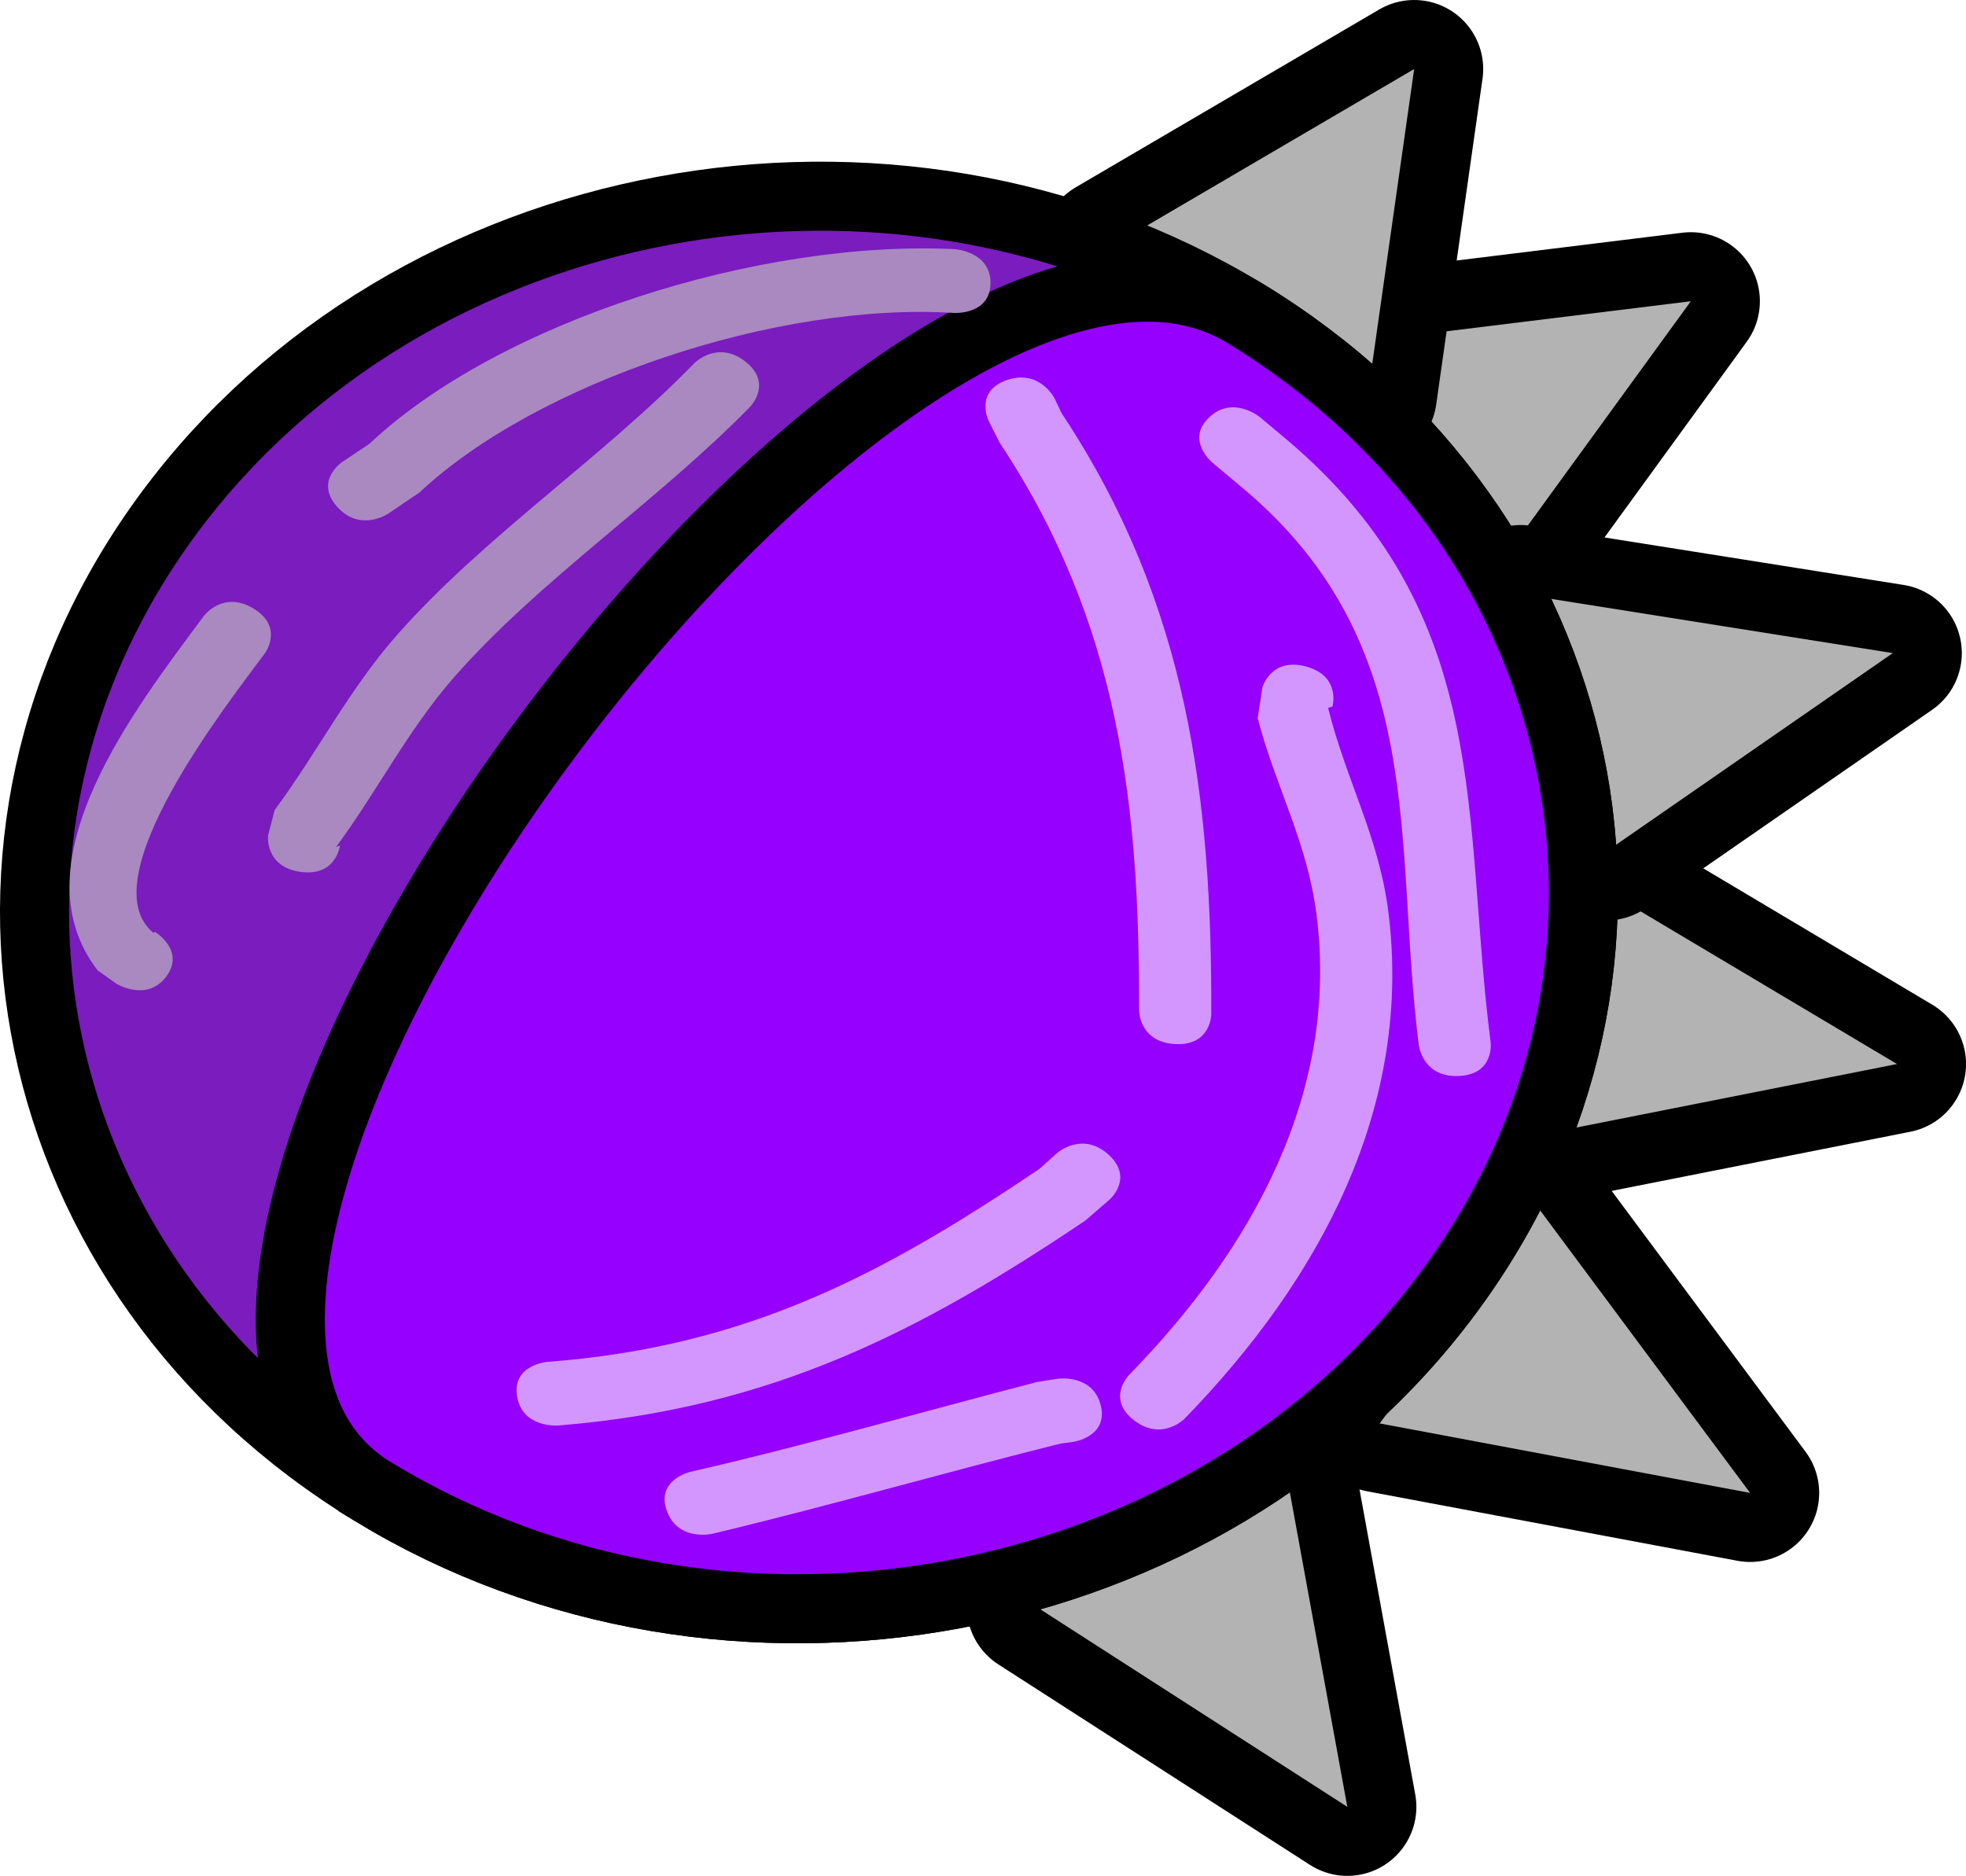 <svg version="1.1" xmlns="http://www.w3.org/2000/svg" xmlns:xlink="http://www.w3.org/1999/xlink" width="56.952" height="54.35" viewBox="0,0,56.952,54.35"><g transform="translate(-215.816,-133.079)"><g data-paper-data="{&quot;isPaintingLayer&quot;:true}" fill-rule="nonzero" stroke-linecap="butt" stroke-miterlimit="10" stroke-dasharray="" stroke-dashoffset="0" style="mix-blend-mode: normal"><g><path d="M255.783,174.321l4.607,-6.228l6.125,8.242z" fill="none" stroke="#000000" stroke-width="4" stroke-linejoin="round"/><path d="M255.783,174.321l4.607,-6.228l6.125,8.242z" fill="#b3b3b3" stroke="none" stroke-width="1" stroke-linejoin="miter"/></g><g><path d="M245.82,179.622l7.28,-3.748l1.746,9.556z" fill="none" stroke="#000000" stroke-width="4" stroke-linejoin="round"/><path d="M245.82,179.622l7.28,-3.748l1.746,9.556z" fill="#b3b3b3" stroke="none" stroke-width="1" stroke-linejoin="miter"/></g><g><path d="M260.238,165.994l1.28,-7.595l9.251,5.509z" fill="none" stroke="#000000" stroke-width="4" stroke-linejoin="round"/><path d="M260.238,165.994l1.28,-7.595l9.251,5.509z" fill="#b3b3b3" stroke="none" stroke-width="1" stroke-linejoin="miter"/></g><g><path d="M259.091,149.659l-4.939,-6.542l10.645,-1.31z" fill="none" stroke="#000000" stroke-width="4" stroke-linejoin="round"/><path d="M259.091,149.659l-4.939,-6.542l10.645,-1.31z" fill="#b3b3b3" stroke="none" stroke-width="1" stroke-linejoin="miter"/></g><g><path d="M262.354,157.747l-2.486,-7.456l10.779,1.711z" fill="none" stroke="#000000" stroke-width="4" stroke-linejoin="round"/><path d="M262.354,157.747l-2.486,-7.456l10.779,1.711z" fill="#b3b3b3" stroke="none" stroke-width="1" stroke-linejoin="miter"/></g><g><path d="M255.44,144.521l-7.451,-4.289l8.793,-5.153z" fill="none" stroke="#000000" stroke-width="4" stroke-linejoin="round"/><path d="M255.44,144.521l-7.451,-4.289l8.793,-5.153z" fill="#b3b3b3" stroke="none" stroke-width="1" stroke-linejoin="miter"/></g><path d="M226.622,176.299c-10.239,-6.23 -12.886,-18.923 -5.912,-28.352c6.974,-9.428 20.928,-12.021 31.168,-5.791c10.239,6.23 12.886,18.923 5.912,28.352c-6.974,9.428 -20.928,12.021 -31.168,5.791z" fill="#7a1cbe" stroke="#000000" stroke-width="2" stroke-linejoin="miter"/><path d="M226.622,176.299c-10.239,-6.23 15.017,-40.373 25.256,-34.143c10.239,6.23 12.886,18.923 5.912,28.352c-6.974,9.428 -20.928,12.021 -31.168,5.791z" fill="#9500ff" stroke="#000000" stroke-width="2" stroke-linejoin="miter"/><path d="M253.648,152.39c1.017,0.273 0.769,1.158 0.769,1.158l-0.127,0.042c0.502,2.048 1.468,3.734 1.742,5.887c0.72,5.647 -1.954,10.644 -5.894,14.701c0,0 -0.663,0.68 -1.473,0.052c-0.81,-0.629 -0.148,-1.309 -0.148,-1.309c3.594,-3.678 6.097,-8.217 5.434,-13.355c-0.271,-2.101 -1.174,-3.661 -1.702,-5.674l0.134,-0.891c0,0 0.248,-0.885 1.265,-0.612z" fill="#d396ff" stroke="none" stroke-width="0.5" stroke-linejoin="miter"/><path d="M250.844,145.17c0.695,-0.654 1.478,0.002 1.478,0.002l0.793,0.665c5.996,5.084 5.051,10.982 5.883,17.444c0,0 0.119,0.925 -0.921,0.974c-1.04,0.049 -1.159,-0.876 -1.159,-0.876c-0.75,-5.867 0.35,-11.66 -5.193,-16.234l-0.793,-0.665c0,0 -0.783,-0.656 -0.087,-1.31z" fill="#d396ff" stroke="none" stroke-width="0.5" stroke-linejoin="miter"/><path d="M244.985,144.091c0.955,-0.328 1.384,0.539 1.384,0.539l0.197,0.416c3.686,5.554 4.356,11.213 4.339,17.418c0,0 -0.003,0.924 -1.05,0.866c-1.047,-0.058 -1.044,-0.983 -1.044,-0.983c0.018,-5.863 -0.554,-11.191 -4.035,-16.437l-0.318,-0.626c0,0 -0.428,-0.866 0.527,-1.194z" fill="#d396ff" stroke="none" stroke-width="0.5" stroke-linejoin="miter"/><path d="M225.582,147.761c-0.665,-0.75 0.144,-1.294 0.144,-1.294l0.791,-0.529c3.77,-3.547 11.29,-5.914 16.949,-5.64c0,0 1.047,0.058 1.044,0.983c-0.003,0.924 -1.05,0.866 -1.05,0.866c-5.103,-0.329 -12.105,2.015 -15.491,5.201l-0.914,0.618c0,0 -0.809,0.544 -1.474,-0.206z" fill="#a989bf" stroke="none" stroke-width="0.5" stroke-linejoin="miter"/><path d="M224.521,158.341c-1.042,-0.146 -0.94,-1.06 -0.94,-1.06l0.194,-0.735c1.221,-1.65 2.153,-3.488 3.522,-5.046c2.512,-2.857 5.954,-5.143 8.633,-7.898c0,0 0.663,-0.68 1.473,-0.052c0.81,0.629 0.148,1.309 0.148,1.309c-2.663,2.729 -6.091,5.006 -8.579,7.84c-1.332,1.517 -2.235,3.317 -3.425,4.925l0.118,-0.053c0,0 -0.102,0.915 -1.144,0.769z" fill="#a989bf" stroke="none" stroke-width="0.5" stroke-linejoin="miter"/><path d="M220.635,161.37c-0.557,0.753 -1.443,0.214 -1.443,0.214l-0.547,-0.389c-2.421,-3.139 1.143,-7.656 3.075,-10.268c0,0 0.557,-0.753 1.443,-0.214c0.886,0.539 0.329,1.292 0.329,1.292c-1.034,1.398 -5.116,6.568 -3.23,8.102l0.044,-0.029c0,0 0.886,0.539 0.329,1.292z" fill="#a989bf" stroke="none" stroke-width="0.5" stroke-linejoin="miter"/><path d="M247.701,173.79c0.233,0.914 -0.788,1.065 -0.788,1.065l-0.37,0.049c-3.359,0.839 -6.725,1.81 -10.09,2.615c0,0 -0.995,0.233 -1.32,-0.663c-0.324,-0.896 0.671,-1.13 0.671,-1.13c3.326,-0.761 6.75,-1.749 10.051,-2.605l0.592,-0.094c0,0 1.021,-0.151 1.253,0.763z" fill="#d396ff" stroke="none" stroke-width="0.5" stroke-linejoin="miter"/><path d="M247.92,166.526c0.76,0.677 0.04,1.309 0.04,1.309l-0.707,0.611c-4.721,3.173 -9.047,5.436 -15.27,5.936c0,0 -1.036,0.081 -1.189,-0.842c-0.154,-0.923 0.882,-1.003 0.882,-1.003c5.862,-0.441 9.824,-2.613 14.249,-5.59l0.517,-0.464c0,0 0.72,-0.633 1.48,0.044z" fill="#d396ff" stroke="none" stroke-width="0.5" stroke-linejoin="miter"/></g></g></svg>